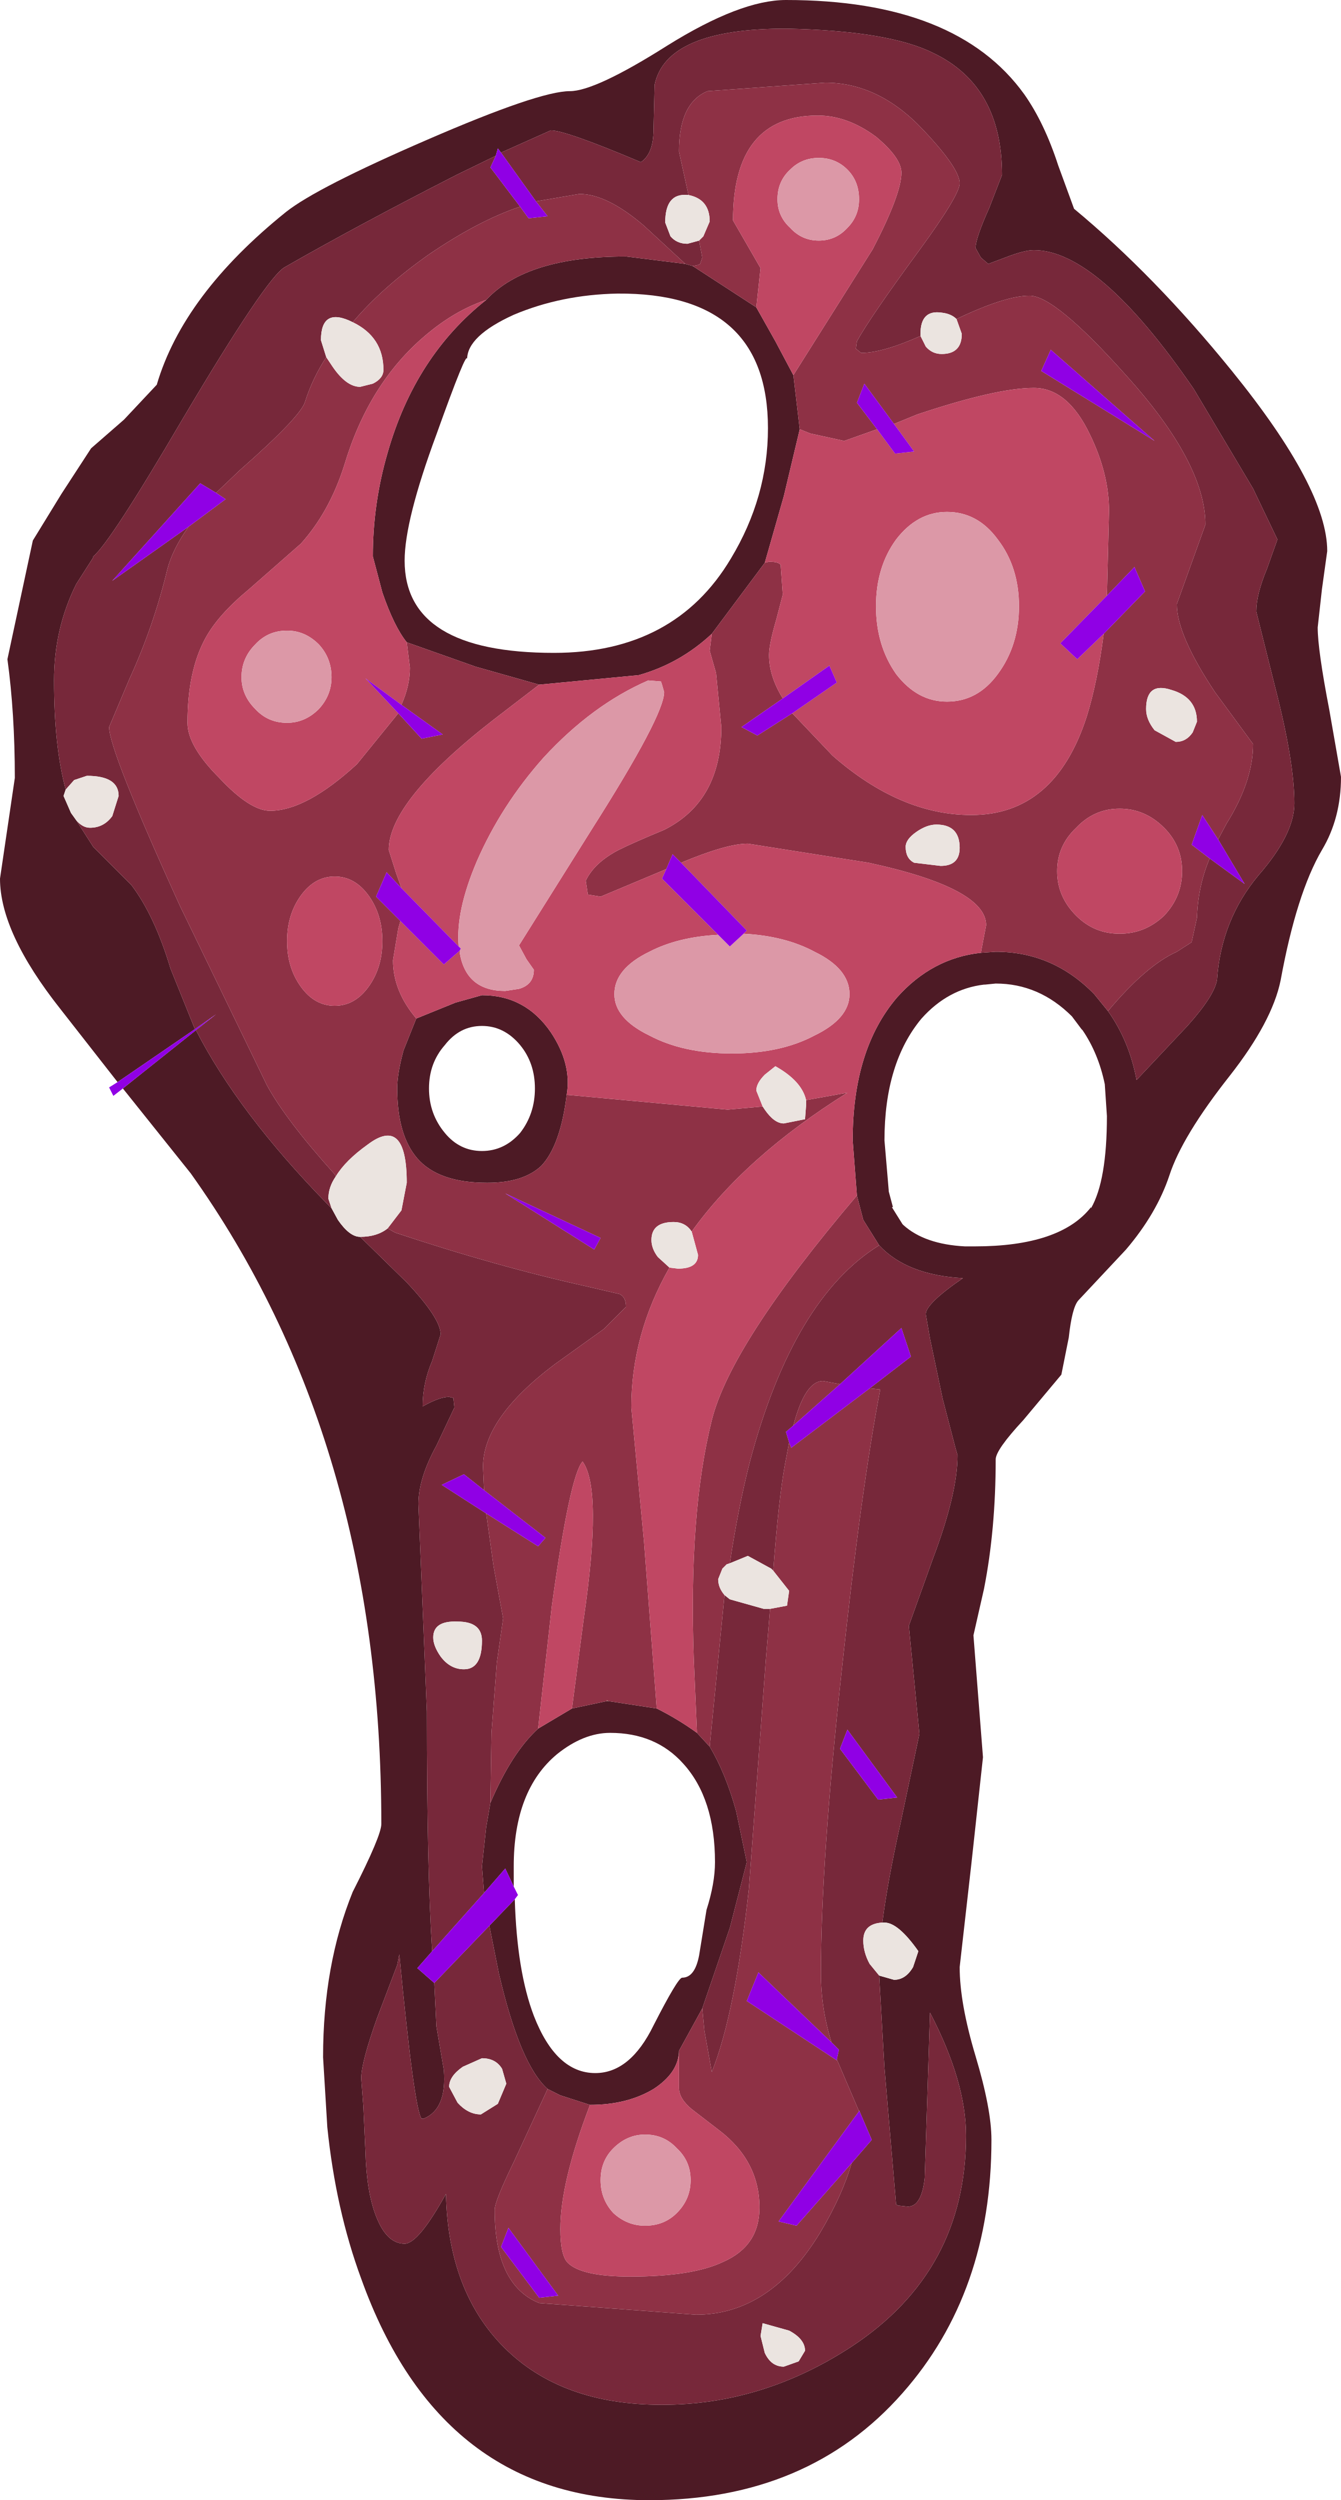 <?xml version="1.0" encoding="UTF-8" standalone="no"?>
<svg xmlns:ffdec="https://www.free-decompiler.com/flash" xmlns:xlink="http://www.w3.org/1999/xlink" ffdec:objectType="shape" height="117.95px" width="63.3px" xmlns="http://www.w3.org/2000/svg">
  <g transform="matrix(1.0, 0.0, 0.0, 1.0, -1.25, -1.7)">
    <path d="M29.9 81.95 L29.9 81.9 29.95 81.95 29.9 81.95" fill="#bf805b" fill-rule="evenodd" stroke="none"/>
    <path d="M6.8 52.75 L4.1 49.3 Q1.25 45.7 1.25 43.15 L1.95 38.4 Q1.95 35.35 1.6 32.8 L2.8 27.2 4.15 25.0 5.55 22.85 7.1 21.5 8.65 19.85 Q9.9 15.6 14.75 11.7 16.2 10.55 21.4 8.3 26.7 6.0 28.15 6.0 29.35 6.0 32.75 3.85 36.2 1.7 38.35 1.7 46.4 1.7 49.6 6.15 50.55 7.5 51.2 9.5 L51.95 11.55 Q55.75 14.7 59.4 19.2 63.9 24.75 63.9 27.7 L63.65 29.5 63.45 31.3 Q63.45 32.35 64.0 35.2 L64.55 38.35 Q64.55 40.3 63.65 41.8 62.45 43.85 61.7 47.95 61.3 49.9 59.3 52.45 57.05 55.3 56.45 57.15 55.85 58.95 54.4 60.65 L52.15 63.05 Q51.85 63.4 51.7 64.8 L51.35 66.55 49.55 68.7 Q48.25 70.1 48.25 70.55 48.25 73.85 47.7 76.65 L47.2 78.85 47.65 84.6 47.1 89.65 46.55 94.5 Q46.55 96.2 47.3 98.7 48.05 101.2 48.05 102.65 48.05 109.85 43.85 114.6 39.4 119.65 31.9 119.65 22.05 119.65 18.3 109.2 17.1 105.95 16.7 102.05 L16.5 98.75 Q16.5 94.4 17.9 90.95 19.25 88.3 19.25 87.75 19.25 69.65 10.25 57.05 L7.05 53.05 10.5 50.3 Q12.5 54.2 16.7 58.5 L16.9 58.7 17.2 59.25 Q17.75 60.05 18.25 60.05 L20.45 62.2 Q22.05 63.9 22.05 64.65 L21.65 65.9 Q21.2 66.95 21.2 68.05 22.0 67.6 22.45 67.6 L22.65 67.65 22.7 68.1 21.85 69.9 Q21.0 71.45 21.0 72.65 L21.4 82.45 Q21.4 89.95 21.65 93.75 L20.95 94.55 21.75 95.25 21.85 97.3 22.2 99.35 Q22.35 101.2 21.25 101.65 L21.15 101.65 Q20.8 101.2 20.1 93.9 L20.0 94.4 19.05 96.9 Q18.3 99.0 18.3 99.75 L18.4 101.05 18.5 103.2 Q18.55 105.1 19.0 106.25 19.5 107.55 20.35 107.55 21.0 107.55 22.3 105.2 22.4 109.8 25.05 112.45 27.75 115.15 32.5 115.15 37.25 115.15 41.45 112.4 46.85 108.85 46.85 102.45 46.85 99.9 45.15 96.65 L44.9 104.45 Q44.75 105.8 44.1 105.8 L43.65 105.75 43.55 105.7 43.0 99.25 42.75 94.9 43.45 95.1 Q44.0 95.1 44.35 94.5 L44.6 93.75 Q43.65 92.4 43.0 92.4 L42.9 92.4 Q43.15 90.45 43.75 87.75 L44.65 83.5 44.15 78.4 45.3 75.2 Q46.45 72.15 46.45 70.35 L46.35 70.0 45.75 67.7 45.15 64.85 44.95 63.7 Q44.95 63.2 46.7 62.0 44.05 61.85 42.75 60.45 L42.0 59.25 41.7 58.1 41.5 55.5 Q41.5 51.2 43.6 48.75 45.25 46.9 47.55 46.65 L48.25 46.6 Q50.95 46.6 52.9 48.6 L53.55 49.4 Q54.55 50.8 54.9 52.65 L57.3 50.1 Q58.6 48.65 58.7 47.9 58.9 45.1 60.65 43.0 62.35 41.05 62.35 39.6 62.35 37.65 61.45 34.15 L60.55 30.55 Q60.55 29.75 61.05 28.55 L61.55 27.15 60.4 24.75 57.6 20.05 Q53.1 13.5 50.05 13.5 49.6 13.5 48.7 13.85 L47.9 14.15 47.55 13.85 47.3 13.4 Q47.3 12.95 47.95 11.5 L48.55 9.95 Q48.55 5.75 45.3 4.2 43.2 3.15 38.35 3.05 32.7 3.05 32.15 5.7 L32.1 7.8 Q32.1 8.95 31.5 9.35 27.95 7.85 27.25 7.85 L24.9 8.9 24.75 8.7 24.65 9.05 22.8 9.95 Q18.1 12.35 14.7 14.3 13.85 14.75 9.85 21.5 6.45 27.3 5.65 27.95 L5.65 28.0 4.85 29.25 Q3.8 31.35 3.8 33.8 3.8 36.9 4.35 38.95 L4.25 39.25 4.6 40.05 4.85 40.4 5.65 41.65 7.45 43.45 Q8.55 44.9 9.3 47.4 L10.45 50.25 6.8 52.75 M38.7 19.4 L39.0 21.95 38.25 25.1 37.35 28.25 34.85 31.6 Q33.35 33.0 31.4 33.55 L26.7 34.0 23.7 33.15 20.45 32.0 Q19.85 31.25 19.3 29.65 L18.85 27.95 Q18.85 25.45 19.55 23.05 20.85 18.5 24.2 15.85 26.1 13.8 30.8 13.8 L33.6 14.15 33.95 14.25 36.95 16.2 37.85 17.8 38.7 19.4 M47.75 48.15 L47.7 48.15 Q46.0 48.35 44.75 49.75 43.0 51.85 43.0 55.5 L43.2 57.85 43.2 57.9 43.4 58.65 43.35 58.65 43.85 59.45 43.9 59.5 Q44.9 60.4 46.8 60.5 L47.25 60.5 Q51.3 60.5 52.75 58.65 L52.75 58.7 Q53.5 57.4 53.5 54.35 L53.4 52.85 Q53.1 51.4 52.35 50.3 L52.3 50.25 51.85 49.65 Q50.3 48.1 48.25 48.1 L47.75 48.15 M24.4 86.75 Q25.4 84.4 26.65 83.25 L28.25 82.3 29.9 81.95 29.95 81.95 32.25 82.3 Q33.25 82.8 34.15 83.45 L34.75 84.1 Q35.5 85.35 36.0 87.15 L36.5 89.55 35.7 92.65 34.4 96.45 33.3 98.45 33.3 98.5 Q33.25 99.5 32.1 100.25 30.85 101.0 29.1 101.0 L27.7 100.55 27.1 100.25 Q25.8 99.1 24.8 94.8 L24.35 92.55 25.55 91.3 Q25.65 94.7 26.45 96.8 27.5 99.5 29.35 99.5 31.0 99.5 32.1 97.25 33.25 95.0 33.45 95.0 34.05 95.0 34.25 93.95 L34.6 91.8 Q35.0 90.55 35.0 89.55 35.0 86.55 33.5 84.9 32.2 83.45 30.05 83.45 28.8 83.45 27.55 84.45 25.5 86.15 25.5 89.75 L25.5 90.7 25.1 89.85 24.1 91.0 24.0 89.75 24.2 87.9 24.4 86.75 M28.0 53.35 Q27.7 55.75 26.8 56.7 25.95 57.5 24.25 57.5 21.95 57.5 20.95 56.35 20.0 55.25 20.0 53.05 20.0 52.35 20.3 51.25 L20.9 49.75 22.75 49.0 24.0 48.65 Q26.05 48.65 27.25 50.4 28.25 51.9 28.0 53.35 M23.3 18.65 Q23.3 18.15 21.85 22.2 20.35 26.25 20.35 28.15 20.35 32.5 27.4 32.5 33.1 32.5 35.75 28.05 37.5 25.15 37.5 21.9 37.5 15.5 30.4 15.55 27.75 15.6 25.5 16.55 23.3 17.55 23.3 18.65 M26.5 53.05 Q26.5 51.85 25.8 51.0 25.05 50.1 24.0 50.1 22.95 50.1 22.25 51.0 21.5 51.85 21.5 53.05 21.5 54.25 22.25 55.15 22.95 56.0 24.0 56.0 25.05 56.0 25.8 55.15 26.5 54.25 26.5 53.05" fill="#4d1a25" fill-rule="evenodd" stroke="none"/>
    <path d="M10.45 50.25 L9.3 47.4 Q8.55 44.9 7.45 43.45 L5.65 41.65 4.85 40.4 Q5.15 40.75 5.5 40.75 6.15 40.75 6.55 40.2 L6.85 39.25 Q6.85 38.3 5.35 38.3 L4.75 38.5 4.35 38.95 Q3.8 36.9 3.8 33.8 3.8 31.35 4.85 29.25 L5.65 28.0 5.65 27.95 Q6.45 27.3 9.85 21.5 13.85 14.75 14.7 14.3 18.1 12.35 22.8 9.95 L24.65 9.05 24.4 9.6 25.8 11.45 Q23.85 12.1 21.5 13.7 19.3 15.25 17.9 16.9 16.4 16.15 16.4 17.75 L16.65 18.55 Q16.0 19.55 15.65 20.65 15.45 21.35 12.55 23.9 L11.45 24.95 10.7 24.5 6.55 29.1 10.15 26.55 Q9.4 27.6 9.15 28.55 8.5 31.25 7.35 33.75 L6.4 36.0 Q6.4 37.1 9.75 44.45 L13.85 52.9 Q14.75 54.55 17.05 57.1 L17.1 57.2 Q16.75 57.7 16.75 58.25 L16.9 58.7 16.7 58.5 Q12.5 54.2 10.5 50.3 L11.45 49.55 10.45 50.25 M24.9 8.9 L27.25 7.85 Q27.95 7.85 31.5 9.35 32.1 8.95 32.1 7.8 L32.15 5.7 Q32.7 3.05 38.35 3.05 43.2 3.15 45.3 4.2 48.55 5.75 48.55 9.95 L47.95 11.5 Q47.3 12.95 47.3 13.4 L47.55 13.85 47.9 14.15 48.7 13.85 Q49.6 13.5 50.05 13.5 53.1 13.5 57.6 20.05 L60.4 24.75 61.55 27.15 61.05 28.55 Q60.55 29.75 60.55 30.55 L61.45 34.15 Q62.35 37.65 62.35 39.6 62.35 41.05 60.65 43.0 58.9 45.1 58.7 47.9 58.6 48.65 57.3 50.1 L54.9 52.65 Q54.55 50.8 53.55 49.4 55.35 47.25 56.8 46.6 L57.5 46.15 57.75 45.0 Q57.8 43.5 58.35 42.2 L60.0 43.4 58.75 41.3 59.15 40.55 Q60.4 38.55 60.4 36.8 L58.6 34.35 Q56.8 31.65 56.8 30.2 L58.15 26.45 Q58.15 23.55 54.4 19.4 51.05 15.65 49.85 15.65 48.7 15.65 46.4 16.75 46.15 16.5 45.7 16.45 44.7 16.3 44.7 17.45 L44.7 17.55 Q42.9 18.35 41.9 18.35 L41.65 18.15 41.7 17.8 Q42.3 16.7 44.65 13.5 46.55 10.9 46.55 10.35 46.55 9.65 44.85 7.85 42.75 5.6 40.2 5.6 L34.65 6.0 Q33.3 6.55 33.3 8.85 L33.75 10.9 33.7 10.9 Q32.65 10.8 32.65 12.2 L32.9 12.85 Q33.2 13.2 33.7 13.2 L34.25 13.05 34.4 13.85 34.3 14.15 34.2 14.2 33.95 14.25 33.6 14.15 31.65 12.35 Q29.9 10.85 28.6 10.85 L26.55 11.2 24.9 8.9 M42.75 60.45 Q44.05 61.85 46.7 62.0 44.95 63.2 44.95 63.7 L45.15 64.85 45.75 67.7 46.35 70.0 46.45 70.35 Q46.45 72.15 45.3 75.2 L44.15 78.4 44.65 83.5 43.75 87.75 Q43.15 90.45 42.9 92.4 42.0 92.45 42.0 93.25 42.0 93.8 42.3 94.35 L42.75 94.9 43.0 99.25 43.55 105.7 43.65 105.75 44.1 105.8 Q44.75 105.8 44.9 104.45 L45.15 96.65 Q46.85 99.9 46.85 102.45 46.85 108.85 41.45 112.4 37.25 115.15 32.5 115.15 27.75 115.15 25.05 112.45 22.4 109.8 22.3 105.2 21.0 107.55 20.35 107.55 19.5 107.55 19.0 106.25 18.55 105.1 18.5 103.2 L18.4 101.05 18.3 99.75 Q18.3 99.0 19.05 96.9 L20.0 94.4 20.1 93.9 Q20.8 101.2 21.15 101.65 L21.25 101.65 Q22.35 101.2 22.2 99.35 L21.85 97.3 21.75 95.25 24.35 92.55 24.8 94.8 Q25.8 99.1 27.1 100.25 L25.5 103.7 Q24.6 105.55 24.6 105.95 24.6 109.5 26.7 110.35 L34.1 110.9 Q37.6 110.9 39.95 107.05 41.0 105.3 41.45 103.75 L42.4 102.65 41.8 101.25 41.8 101.3 40.9 99.2 40.75 98.85 40.85 98.4 40.5 98.05 Q40.0 96.45 40.0 94.8 40.0 89.5 41.0 80.35 41.9 71.95 42.8 67.25 L42.3 67.2 44.25 65.7 43.8 64.35 40.9 67.0 40.1 66.85 Q39.25 66.85 38.7 68.95 L38.35 69.25 38.5 69.75 38.3 70.8 Q38.0 72.45 37.75 75.8 L37.65 75.7 36.55 75.1 35.7 75.45 Q36.1 72.8 36.65 70.65 38.7 62.95 42.75 60.45 M21.65 93.75 Q21.4 89.95 21.4 82.45 L21.0 72.65 Q21.0 71.45 21.85 69.9 L22.7 68.1 22.65 67.65 22.45 67.6 Q22.0 67.6 21.2 68.05 21.2 66.95 21.65 65.9 L22.05 64.65 Q22.05 63.9 20.45 62.2 L18.25 60.05 Q19.05 60.05 19.55 59.65 L19.9 59.85 Q24.7 61.45 29.0 62.4 L30.5 62.75 Q30.8 62.9 30.8 63.35 L29.75 64.4 27.45 66.05 Q24.05 68.6 24.05 70.9 L24.1 72.0 23.15 71.25 22.1 71.75 24.2 73.1 24.55 75.6 25.0 78.05 24.7 80.15 24.45 83.45 24.4 86.75 24.2 87.9 24.0 89.75 24.1 91.0 21.65 93.75 M37.6 77.6 L37.4 80.0 36.6 90.8 Q35.95 96.7 34.85 99.45 L34.5 97.5 34.4 96.45 35.7 92.65 36.5 89.55 36.0 87.15 Q35.5 85.35 34.75 84.1 L35.45 76.95 35.7 77.15 37.3 77.6 37.6 77.6 M21.7 78.95 Q21.7 79.35 22.05 79.85 22.5 80.45 23.15 80.45 24.0 80.45 24.0 79.1 24.0 78.2 22.85 78.2 21.7 78.15 21.7 78.95 M41.25 83.3 L40.9 84.2 42.7 86.6 43.6 86.5 41.25 83.3 M23.1 99.2 Q22.45 99.65 22.45 100.15 L22.85 100.9 Q23.35 101.45 23.95 101.45 L24.75 100.95 25.15 100.0 24.95 99.3 Q24.65 98.8 24.0 98.8 L23.1 99.2 M38.95 113.1 L39.25 112.6 Q39.25 112.05 38.5 111.65 L37.25 111.3 37.15 111.9 37.35 112.7 Q37.65 113.35 38.25 113.35 L38.95 113.1" fill="#77283a" fill-rule="evenodd" stroke="none"/>
    <path d="M53.55 49.4 L52.9 48.6 Q50.95 46.6 48.25 46.6 L47.55 46.65 47.8 45.35 Q47.8 43.6 42.25 42.4 L36.55 41.5 Q35.55 41.5 33.4 42.4 L33.0 42.0 32.7 42.7 29.6 44.0 29.0 43.9 28.9 43.25 Q29.3 42.4 30.45 41.8 31.15 41.45 32.6 40.85 35.3 39.5 35.3 36.0 L35.05 33.45 34.75 32.4 34.85 31.6 37.35 28.25 37.55 28.2 Q38.0 28.2 38.1 28.35 L38.2 29.75 37.9 30.9 Q37.55 32.1 37.55 32.6 37.55 33.6 38.2 34.65 L36.25 36.0 37.0 36.4 38.65 35.35 40.55 37.35 Q43.75 40.15 47.1 40.15 51.05 40.15 52.55 35.5 53.05 33.9 53.35 31.6 L55.3 29.6 54.8 28.45 53.5 29.8 53.6 25.8 Q53.6 24.05 52.7 22.2 51.65 20.0 50.05 20.0 48.3 20.0 44.55 21.25 L43.45 21.7 42.05 19.8 41.7 20.7 42.65 21.95 41.1 22.5 39.5 22.15 39.0 21.95 38.7 19.4 42.45 13.45 Q43.8 10.85 43.8 9.85 43.8 9.15 42.6 8.15 41.25 7.15 39.85 7.15 35.85 7.15 35.85 12.1 L37.15 14.35 36.95 16.2 33.95 14.25 34.2 14.2 34.3 14.15 34.4 13.85 34.25 13.05 34.45 12.85 34.75 12.15 Q34.75 11.1 33.75 10.9 L33.3 8.85 Q33.3 6.55 34.65 6.0 L40.2 5.6 Q42.75 5.6 44.85 7.85 46.55 9.65 46.55 10.35 46.55 10.9 44.65 13.5 42.3 16.7 41.7 17.8 L41.65 18.15 41.9 18.35 Q42.9 18.35 44.7 17.55 L44.95 18.05 Q45.25 18.4 45.7 18.4 46.65 18.4 46.65 17.45 L46.4 16.75 Q48.7 15.65 49.85 15.65 51.05 15.65 54.4 19.4 58.15 23.55 58.15 26.45 L56.8 30.2 Q56.8 31.65 58.6 34.35 L60.4 36.8 Q60.4 38.55 59.15 40.55 L58.75 41.3 58.0 40.15 57.5 41.55 58.35 42.2 Q57.8 43.5 57.75 45.0 L57.5 46.15 56.8 46.6 Q55.35 47.25 53.55 49.4 M41.7 58.1 L42.0 59.25 42.75 60.45 Q38.7 62.95 36.65 70.65 36.1 72.8 35.7 75.45 L35.55 75.5 35.35 75.7 35.15 76.2 Q35.15 76.6 35.45 76.95 L34.75 84.1 34.15 83.45 34.0 80.0 Q33.75 73.1 34.85 68.7 35.75 65.1 41.7 58.1 M55.75 22.5 L50.85 18.2 50.4 19.2 55.75 22.5 M57.55 36.25 L57.75 35.75 Q57.75 34.6 56.55 34.25 55.35 33.85 55.35 35.15 55.35 35.65 55.75 36.15 L56.75 36.7 Q57.25 36.7 57.55 36.25 M45.65 42.55 Q46.55 42.55 46.55 41.7 46.55 40.6 45.45 40.6 45.0 40.6 44.5 40.95 44.0 41.3 44.0 41.65 44.0 42.2 44.4 42.4 L45.65 42.55 M56.2 40.75 Q55.3 39.85 54.1 39.85 52.9 39.85 52.05 40.75 51.15 41.6 51.15 42.8 51.15 44.0 52.05 44.9 52.9 45.75 54.1 45.75 55.3 45.75 56.2 44.9 57.05 44.0 57.05 42.8 57.05 41.6 56.2 40.75 M26.55 11.2 L28.6 10.85 Q29.9 10.85 31.65 12.35 L33.6 14.15 30.8 13.8 Q26.1 13.8 24.2 15.85 22.7 16.35 21.3 17.55 18.65 19.8 17.5 23.65 16.8 25.85 15.45 27.35 L13.0 29.5 Q11.55 30.7 10.95 31.8 10.1 33.35 10.1 35.8 10.1 36.9 11.6 38.4 13.05 39.95 14.0 39.95 15.7 39.95 18.1 37.75 L20.05 35.35 21.15 36.55 22.15 36.35 20.2 34.95 Q20.6 34.05 20.6 33.2 L20.45 32.0 23.7 33.15 26.7 34.0 24.55 35.65 Q19.6 39.5 19.6 41.8 L19.95 42.9 20.2 43.6 19.5 42.85 19.0 44.0 20.15 45.15 20.05 45.5 19.8 47.0 Q19.8 48.45 20.9 49.75 L20.3 51.25 Q20.0 52.35 20.0 53.05 20.0 55.25 20.95 56.35 21.95 57.5 24.25 57.5 25.95 57.5 26.8 56.7 27.7 55.75 28.0 53.35 L35.6 54.05 37.25 53.9 37.35 54.05 Q37.8 54.7 38.25 54.7 L39.25 54.5 39.3 53.85 39.3 53.6 41.25 53.25 Q36.45 56.25 33.9 59.8 33.6 59.35 33.05 59.35 32.0 59.35 32.0 60.2 32.0 60.6 32.3 61.0 L32.85 61.5 Q31.05 64.65 31.05 68.1 L31.65 74.45 32.25 82.3 29.95 81.95 29.9 81.9 29.9 81.95 28.25 82.3 28.8 78.1 Q29.7 71.95 28.75 70.65 28.15 71.3 27.3 77.45 L26.65 83.25 Q25.4 84.4 24.4 86.75 L24.45 83.45 24.7 80.15 25.0 78.05 24.55 75.6 24.2 73.1 26.65 74.65 27.0 74.25 24.1 72.0 24.05 70.9 Q24.05 68.6 27.45 66.05 L29.75 64.4 30.8 63.35 Q30.8 62.9 30.5 62.75 L29.0 62.4 Q24.7 61.45 19.9 59.85 L19.55 59.65 20.2 58.8 20.45 57.5 Q20.45 54.3 18.6 55.7 17.55 56.45 17.1 57.2 L17.05 57.1 Q14.75 54.55 13.85 52.9 L9.75 44.45 Q6.4 37.1 6.4 36.0 L7.35 33.75 Q8.5 31.25 9.15 28.55 9.4 27.6 10.15 26.55 L11.9 25.25 11.45 24.95 12.55 23.9 Q15.45 21.35 15.65 20.65 16.0 19.55 16.65 18.55 L16.95 19.0 Q17.6 19.95 18.25 19.95 L18.85 19.8 Q19.35 19.55 19.35 19.15 19.35 17.6 17.9 16.9 19.3 15.25 21.5 13.7 23.85 12.1 25.8 11.45 L26.2 12.0 27.1 11.9 26.55 11.2 M18.65 43.95 Q18.0 43.05 17.05 43.05 16.1 43.05 15.45 43.95 14.8 44.85 14.8 46.1 14.8 47.35 15.45 48.25 16.1 49.15 17.05 49.15 18.0 49.15 18.65 48.25 19.3 47.35 19.3 46.1 19.3 44.85 18.65 43.95 M29.3 60.65 L29.6 60.1 25.1 58.0 29.3 60.65 M37.75 75.8 Q38.0 72.45 38.3 70.8 L38.5 69.75 38.6 70.0 42.3 67.2 42.8 67.25 Q41.9 71.95 41.0 80.35 40.0 89.5 40.0 94.8 40.0 96.45 40.5 98.05 L37.05 94.75 36.5 96.1 40.75 98.9 40.75 98.85 40.9 99.2 41.8 101.3 38.0 106.5 38.85 106.7 41.45 103.75 Q41.0 105.3 39.95 107.05 37.6 110.9 34.1 110.9 L26.7 110.35 Q24.6 109.5 24.6 105.95 24.6 105.55 25.5 103.7 L27.1 100.25 27.7 100.55 29.1 101.0 Q27.7 104.65 27.7 106.85 27.7 108.1 28.05 108.45 28.7 109.1 31.0 109.1 33.95 109.1 35.4 108.4 37.1 107.65 37.1 105.85 37.1 103.65 35.2 102.2 L33.9 101.2 Q33.3 100.7 33.3 100.2 L33.3 98.5 33.3 98.45 34.4 96.45 34.5 97.5 34.85 99.45 Q35.95 96.7 36.6 90.8 L37.4 80.0 37.6 77.6 38.4 77.45 38.5 76.75 37.75 75.8 M38.7 68.95 Q39.25 66.85 40.1 66.85 L40.9 67.0 38.7 68.95 M25.25 106.8 L24.9 107.7 26.7 110.1 27.6 110.0 25.25 106.8" fill="#8e3145" fill-rule="evenodd" stroke="none"/>
    <path d="M47.55 46.65 Q45.25 46.9 43.6 48.75 41.5 51.2 41.5 55.5 L41.7 58.1 Q35.75 65.1 34.85 68.7 33.75 73.1 34.0 80.0 L34.15 83.45 Q33.25 82.8 32.25 82.3 L31.65 74.45 31.05 68.1 Q31.05 64.65 32.85 61.5 L33.25 61.55 Q34.2 61.55 34.2 60.9 L33.9 59.8 Q36.45 56.25 41.25 53.25 L39.3 53.6 Q39.1 52.7 37.85 52.0 L37.35 52.4 Q36.95 52.8 36.95 53.15 L37.25 53.9 35.6 54.05 28.0 53.35 Q28.25 51.9 27.25 50.4 26.05 48.65 24.0 48.65 L22.75 49.0 20.9 49.75 Q19.8 48.45 19.8 47.0 L20.05 45.5 20.15 45.15 22.2 47.2 22.95 46.55 22.95 46.65 Q23.25 48.45 25.1 48.45 L25.75 48.35 Q26.45 48.15 26.45 47.45 L26.1 46.95 25.75 46.3 29.2 40.8 Q32.6 35.45 32.6 34.35 L32.5 34.0 32.45 33.85 31.85 33.8 Q29.2 34.95 26.9 37.45 24.9 39.7 23.75 42.35 22.75 44.7 22.9 46.35 L20.2 43.6 19.95 42.9 19.6 41.8 Q19.6 39.5 24.55 35.65 L26.7 34.0 31.4 33.55 Q33.35 33.0 34.85 31.6 L34.75 32.4 35.05 33.45 35.3 36.0 Q35.3 39.5 32.6 40.85 31.15 41.45 30.45 41.8 29.3 42.4 28.9 43.25 L29.0 43.9 29.6 44.0 32.7 42.7 32.5 43.15 35.15 45.8 Q33.25 45.9 31.9 46.6 30.25 47.4 30.25 48.6 30.25 49.75 31.9 50.55 33.5 51.4 35.8 51.4 38.1 51.4 39.7 50.55 41.35 49.75 41.35 48.6 41.35 47.4 39.7 46.6 38.3 45.85 36.35 45.75 L36.5 45.6 33.4 42.4 Q35.55 41.5 36.55 41.5 L42.25 42.4 Q47.8 43.6 47.8 45.35 L47.55 46.65 M36.95 16.2 L37.15 14.35 35.85 12.1 Q35.85 7.15 39.85 7.15 41.25 7.15 42.6 8.15 43.8 9.15 43.8 9.85 43.8 10.85 42.45 13.45 L38.7 19.4 37.85 17.8 36.95 16.2 M39.0 21.95 L39.5 22.15 41.1 22.5 42.65 21.95 43.5 23.1 44.4 23.0 43.45 21.7 44.55 21.25 Q48.3 20.0 50.05 20.0 51.65 20.0 52.7 22.2 53.6 24.05 53.6 25.8 L53.5 29.8 51.3 32.05 52.1 32.8 53.35 31.6 Q53.05 33.9 52.55 35.5 51.05 40.15 47.1 40.15 43.75 40.15 40.55 37.35 L38.65 35.35 40.75 33.9 40.4 33.1 38.2 34.65 Q37.55 33.6 37.55 32.6 37.55 32.1 37.9 30.9 L38.2 29.75 38.1 28.35 Q38.0 28.2 37.55 28.2 L37.35 28.25 38.25 25.1 39.0 21.95 M41.8 11.1 Q41.8 10.25 41.25 9.7 40.7 9.15 39.9 9.15 39.1 9.15 38.55 9.7 37.95 10.25 37.95 11.1 37.95 11.9 38.55 12.45 39.1 13.05 39.9 13.05 40.7 13.05 41.25 12.45 41.8 11.9 41.8 11.1 M48.35 27.15 Q47.4 25.85 45.95 25.85 44.55 25.85 43.55 27.15 42.6 28.45 42.6 30.3 42.6 32.15 43.55 33.5 44.55 34.8 45.95 34.8 47.4 34.8 48.35 33.5 49.35 32.15 49.35 30.3 49.35 28.45 48.35 27.15 M56.2 40.75 Q57.05 41.6 57.05 42.8 57.05 44.0 56.2 44.9 55.3 45.75 54.1 45.75 52.9 45.75 52.05 44.9 51.15 44.0 51.15 42.8 51.15 41.6 52.05 40.75 52.9 39.85 54.1 39.85 55.3 39.85 56.2 40.75 M26.65 83.25 L27.3 77.45 Q28.15 71.3 28.75 70.65 29.7 71.95 28.8 78.1 L28.25 82.3 26.65 83.25 M20.45 32.0 L20.6 33.2 Q20.6 34.05 20.2 34.95 L18.5 33.7 20.05 35.35 18.1 37.75 Q15.7 39.95 14.0 39.95 13.05 39.95 11.6 38.4 10.1 36.9 10.1 35.8 10.1 33.35 10.95 31.8 11.55 30.7 13.0 29.5 L15.45 27.35 Q16.8 25.85 17.5 23.65 18.65 19.8 21.3 17.55 22.7 16.35 24.2 15.85 20.85 18.5 19.55 23.05 18.85 25.45 18.85 27.95 L19.3 29.65 Q19.85 31.25 20.45 32.0 M14.8 31.45 Q13.9 31.45 13.3 32.1 12.65 32.75 12.65 33.65 12.65 34.5 13.3 35.15 13.9 35.8 14.8 35.8 15.65 35.8 16.3 35.15 16.9 34.5 16.9 33.65 16.9 32.75 16.3 32.1 15.65 31.45 14.8 31.45 M18.65 43.95 Q19.3 44.85 19.3 46.1 19.3 47.35 18.65 48.25 18.0 49.15 17.05 49.15 16.1 49.15 15.45 48.25 14.8 47.35 14.8 46.1 14.8 44.85 15.45 43.95 16.1 43.05 17.05 43.05 18.0 43.05 18.65 43.95 M33.3 98.5 L33.3 100.2 Q33.3 100.7 33.9 101.2 L35.2 102.2 Q37.1 103.65 37.1 105.85 37.1 107.65 35.4 108.4 33.95 109.1 31.0 109.1 28.7 109.1 28.05 108.45 27.7 108.1 27.7 106.85 27.7 104.65 29.1 101.0 30.85 101.0 32.1 100.25 33.25 99.5 33.3 98.5 M33.85 104.55 Q33.85 103.65 33.2 103.05 32.6 102.4 31.7 102.4 30.85 102.4 30.2 103.05 29.6 103.65 29.6 104.55 29.6 105.45 30.2 106.1 30.85 106.7 31.7 106.7 32.6 106.7 33.2 106.1 33.85 105.45 33.85 104.55" fill="#c04763" fill-rule="evenodd" stroke="none"/>
    <path d="M41.8 11.1 Q41.8 11.9 41.25 12.45 40.7 13.05 39.9 13.05 39.1 13.05 38.55 12.45 37.95 11.9 37.95 11.1 37.95 10.25 38.55 9.7 39.1 9.15 39.9 9.15 40.7 9.15 41.25 9.7 41.8 10.25 41.8 11.1 M48.35 27.15 Q49.35 28.45 49.35 30.3 49.35 32.15 48.35 33.5 47.4 34.8 45.95 34.8 44.55 34.8 43.55 33.5 42.6 32.15 42.6 30.3 42.6 28.45 43.55 27.15 44.55 25.85 45.95 25.85 47.4 25.85 48.35 27.15 M14.8 31.45 Q15.65 31.45 16.3 32.1 16.9 32.75 16.9 33.65 16.9 34.5 16.3 35.15 15.65 35.8 14.8 35.8 13.9 35.8 13.3 35.15 12.65 34.5 12.65 33.65 12.65 32.75 13.3 32.1 13.9 31.45 14.8 31.45 M22.9 46.35 Q22.75 44.7 23.75 42.35 24.9 39.7 26.9 37.45 29.2 34.95 31.85 33.8 L32.45 33.85 32.5 34.0 32.6 34.35 Q32.6 35.45 29.2 40.8 L25.75 46.3 26.1 46.95 26.45 47.45 Q26.45 48.15 25.75 48.35 L25.1 48.45 Q23.25 48.45 22.95 46.65 L22.95 46.55 23.0 46.45 22.9 46.35 M36.35 45.75 Q38.3 45.85 39.7 46.6 41.35 47.4 41.35 48.6 41.35 49.75 39.7 50.55 38.1 51.4 35.8 51.4 33.5 51.4 31.9 50.55 30.25 49.75 30.25 48.6 30.25 47.4 31.9 46.6 33.25 45.9 35.15 45.8 L35.7 46.35 36.35 45.75 M33.85 104.55 Q33.85 105.45 33.2 106.1 32.6 106.7 31.7 106.7 30.85 106.7 30.2 106.1 29.6 105.45 29.6 104.55 29.6 103.65 30.2 103.05 30.85 102.4 31.7 102.4 32.6 102.4 33.2 103.05 33.85 103.65 33.85 104.55" fill="#dc98a7" fill-rule="evenodd" stroke="none"/>
    <path d="M4.85 40.4 L4.6 40.05 4.25 39.25 4.35 38.95 4.75 38.5 5.35 38.3 Q6.85 38.3 6.85 39.25 L6.55 40.2 Q6.15 40.75 5.5 40.75 5.15 40.75 4.85 40.4 M42.9 92.4 L43.0 92.4 Q43.65 92.4 44.6 93.75 L44.35 94.5 Q44.0 95.1 43.45 95.1 L42.75 94.9 42.3 94.35 Q42.0 93.8 42.0 93.25 42.0 92.45 42.9 92.4 M18.25 60.05 Q17.75 60.05 17.2 59.25 L16.9 58.7 16.75 58.25 Q16.75 57.7 17.1 57.2 17.55 56.45 18.6 55.7 20.45 54.3 20.45 57.5 L20.2 58.8 19.55 59.65 Q19.05 60.05 18.25 60.05 M44.7 17.55 L44.7 17.45 Q44.7 16.3 45.7 16.45 46.15 16.5 46.4 16.75 L46.65 17.45 Q46.65 18.4 45.7 18.4 45.25 18.4 44.95 18.05 L44.7 17.55 M57.55 36.25 Q57.25 36.7 56.75 36.7 L55.75 36.15 Q55.35 35.65 55.35 35.15 55.35 33.85 56.55 34.25 57.75 34.6 57.75 35.75 L57.55 36.25 M45.65 42.55 L44.4 42.4 Q44.0 42.2 44.0 41.65 44.0 41.3 44.5 40.95 45.0 40.6 45.45 40.6 46.55 40.6 46.55 41.7 46.55 42.55 45.65 42.55 M34.25 13.05 L33.7 13.2 Q33.2 13.2 32.9 12.85 L32.65 12.2 Q32.65 10.8 33.7 10.9 L33.75 10.9 Q34.75 11.1 34.75 12.15 L34.45 12.85 34.25 13.05 M17.9 16.9 Q19.35 17.6 19.35 19.15 19.35 19.55 18.85 19.8 L18.25 19.95 Q17.6 19.95 16.95 19.0 L16.65 18.55 16.4 17.75 Q16.4 16.15 17.9 16.9 M32.85 61.5 L32.3 61.0 Q32.0 60.6 32.0 60.2 32.0 59.35 33.05 59.35 33.6 59.35 33.9 59.8 L34.2 60.9 Q34.2 61.55 33.25 61.55 L32.85 61.5 M39.3 53.6 L39.3 53.85 39.25 54.5 38.25 54.7 Q37.8 54.7 37.35 54.05 L37.25 53.9 36.95 53.15 Q36.95 52.8 37.35 52.4 L37.85 52.0 Q39.1 52.7 39.3 53.6 M35.45 76.95 Q35.15 76.6 35.15 76.2 L35.35 75.7 35.55 75.5 35.7 75.45 36.55 75.1 37.65 75.7 37.75 75.8 38.5 76.75 38.4 77.45 37.6 77.6 37.3 77.6 35.7 77.15 35.45 76.95 M21.7 78.95 Q21.7 78.15 22.85 78.2 24.0 78.2 24.0 79.1 24.0 80.45 23.15 80.45 22.5 80.45 22.05 79.85 21.7 79.35 21.7 78.95 M23.1 99.2 L24.0 98.8 Q24.65 98.8 24.95 99.3 L25.15 100.0 24.75 100.95 23.95 101.45 Q23.35 101.45 22.85 100.9 L22.45 100.15 Q22.45 99.65 23.1 99.2 M38.95 113.1 L38.25 113.35 Q37.65 113.35 37.35 112.7 L37.15 111.9 37.25 111.3 38.5 111.65 Q39.25 112.05 39.25 112.6 L38.95 113.1" fill="#ebe4e0" fill-rule="evenodd" stroke="none"/>
    <path d="M6.8 52.75 L10.45 50.25 11.45 49.55 10.5 50.3 7.05 53.05 6.6 53.4 6.4 53.0 6.8 52.75 M24.65 9.05 L24.75 8.7 24.9 8.9 26.55 11.2 27.1 11.9 26.2 12.0 25.8 11.45 24.4 9.6 24.65 9.05 M21.75 95.25 L20.95 94.55 21.65 93.75 24.1 91.0 25.1 89.85 25.5 90.7 25.7 91.1 25.55 91.3 24.35 92.55 21.75 95.25 M42.65 21.95 L41.7 20.7 42.05 19.8 43.45 21.7 44.4 23.0 43.5 23.1 42.65 21.95 M53.5 29.8 L54.8 28.45 55.3 29.6 53.35 31.6 52.1 32.8 51.3 32.05 53.5 29.8 M38.65 35.35 L37.0 36.4 36.25 36.0 38.2 34.65 40.4 33.1 40.75 33.9 38.65 35.35 M32.7 42.7 L33.0 42.0 33.4 42.4 36.5 45.6 36.35 45.75 35.7 46.35 35.15 45.8 32.5 43.15 32.7 42.7 M58.75 41.3 L60.0 43.4 58.35 42.2 57.5 41.55 58.0 40.15 58.75 41.3 M55.75 22.5 L50.4 19.2 50.85 18.2 55.75 22.5 M11.45 24.95 L11.9 25.25 10.15 26.55 6.55 29.1 10.7 24.5 11.45 24.95 M24.1 72.0 L27.0 74.25 26.65 74.65 24.2 73.1 22.1 71.75 23.15 71.25 24.1 72.0 M20.15 45.15 L19.0 44.0 19.5 42.85 20.2 43.6 22.9 46.35 23.0 46.45 22.95 46.55 22.2 47.2 20.15 45.15 M20.2 34.95 L22.15 36.35 21.15 36.55 20.05 35.35 18.5 33.7 20.2 34.95 M29.3 60.65 L25.1 58.0 29.6 60.1 29.3 60.65 M38.5 69.75 L38.35 69.25 38.7 68.95 40.9 67.0 43.8 64.35 44.25 65.7 42.3 67.2 38.6 70.0 38.5 69.75 M40.5 98.05 L40.85 98.4 40.75 98.85 40.75 98.9 36.5 96.1 37.05 94.75 40.5 98.05 M41.8 101.3 L41.8 101.25 42.4 102.65 41.45 103.75 38.85 106.7 38.0 106.5 41.8 101.3 M41.25 83.3 L43.6 86.5 42.7 86.6 40.9 84.2 41.25 83.3 M25.25 106.8 L27.6 110.0 26.7 110.1 24.9 107.7 25.25 106.8" fill="#9000e5" fill-rule="evenodd" stroke="none"/>
  </g>
</svg>
